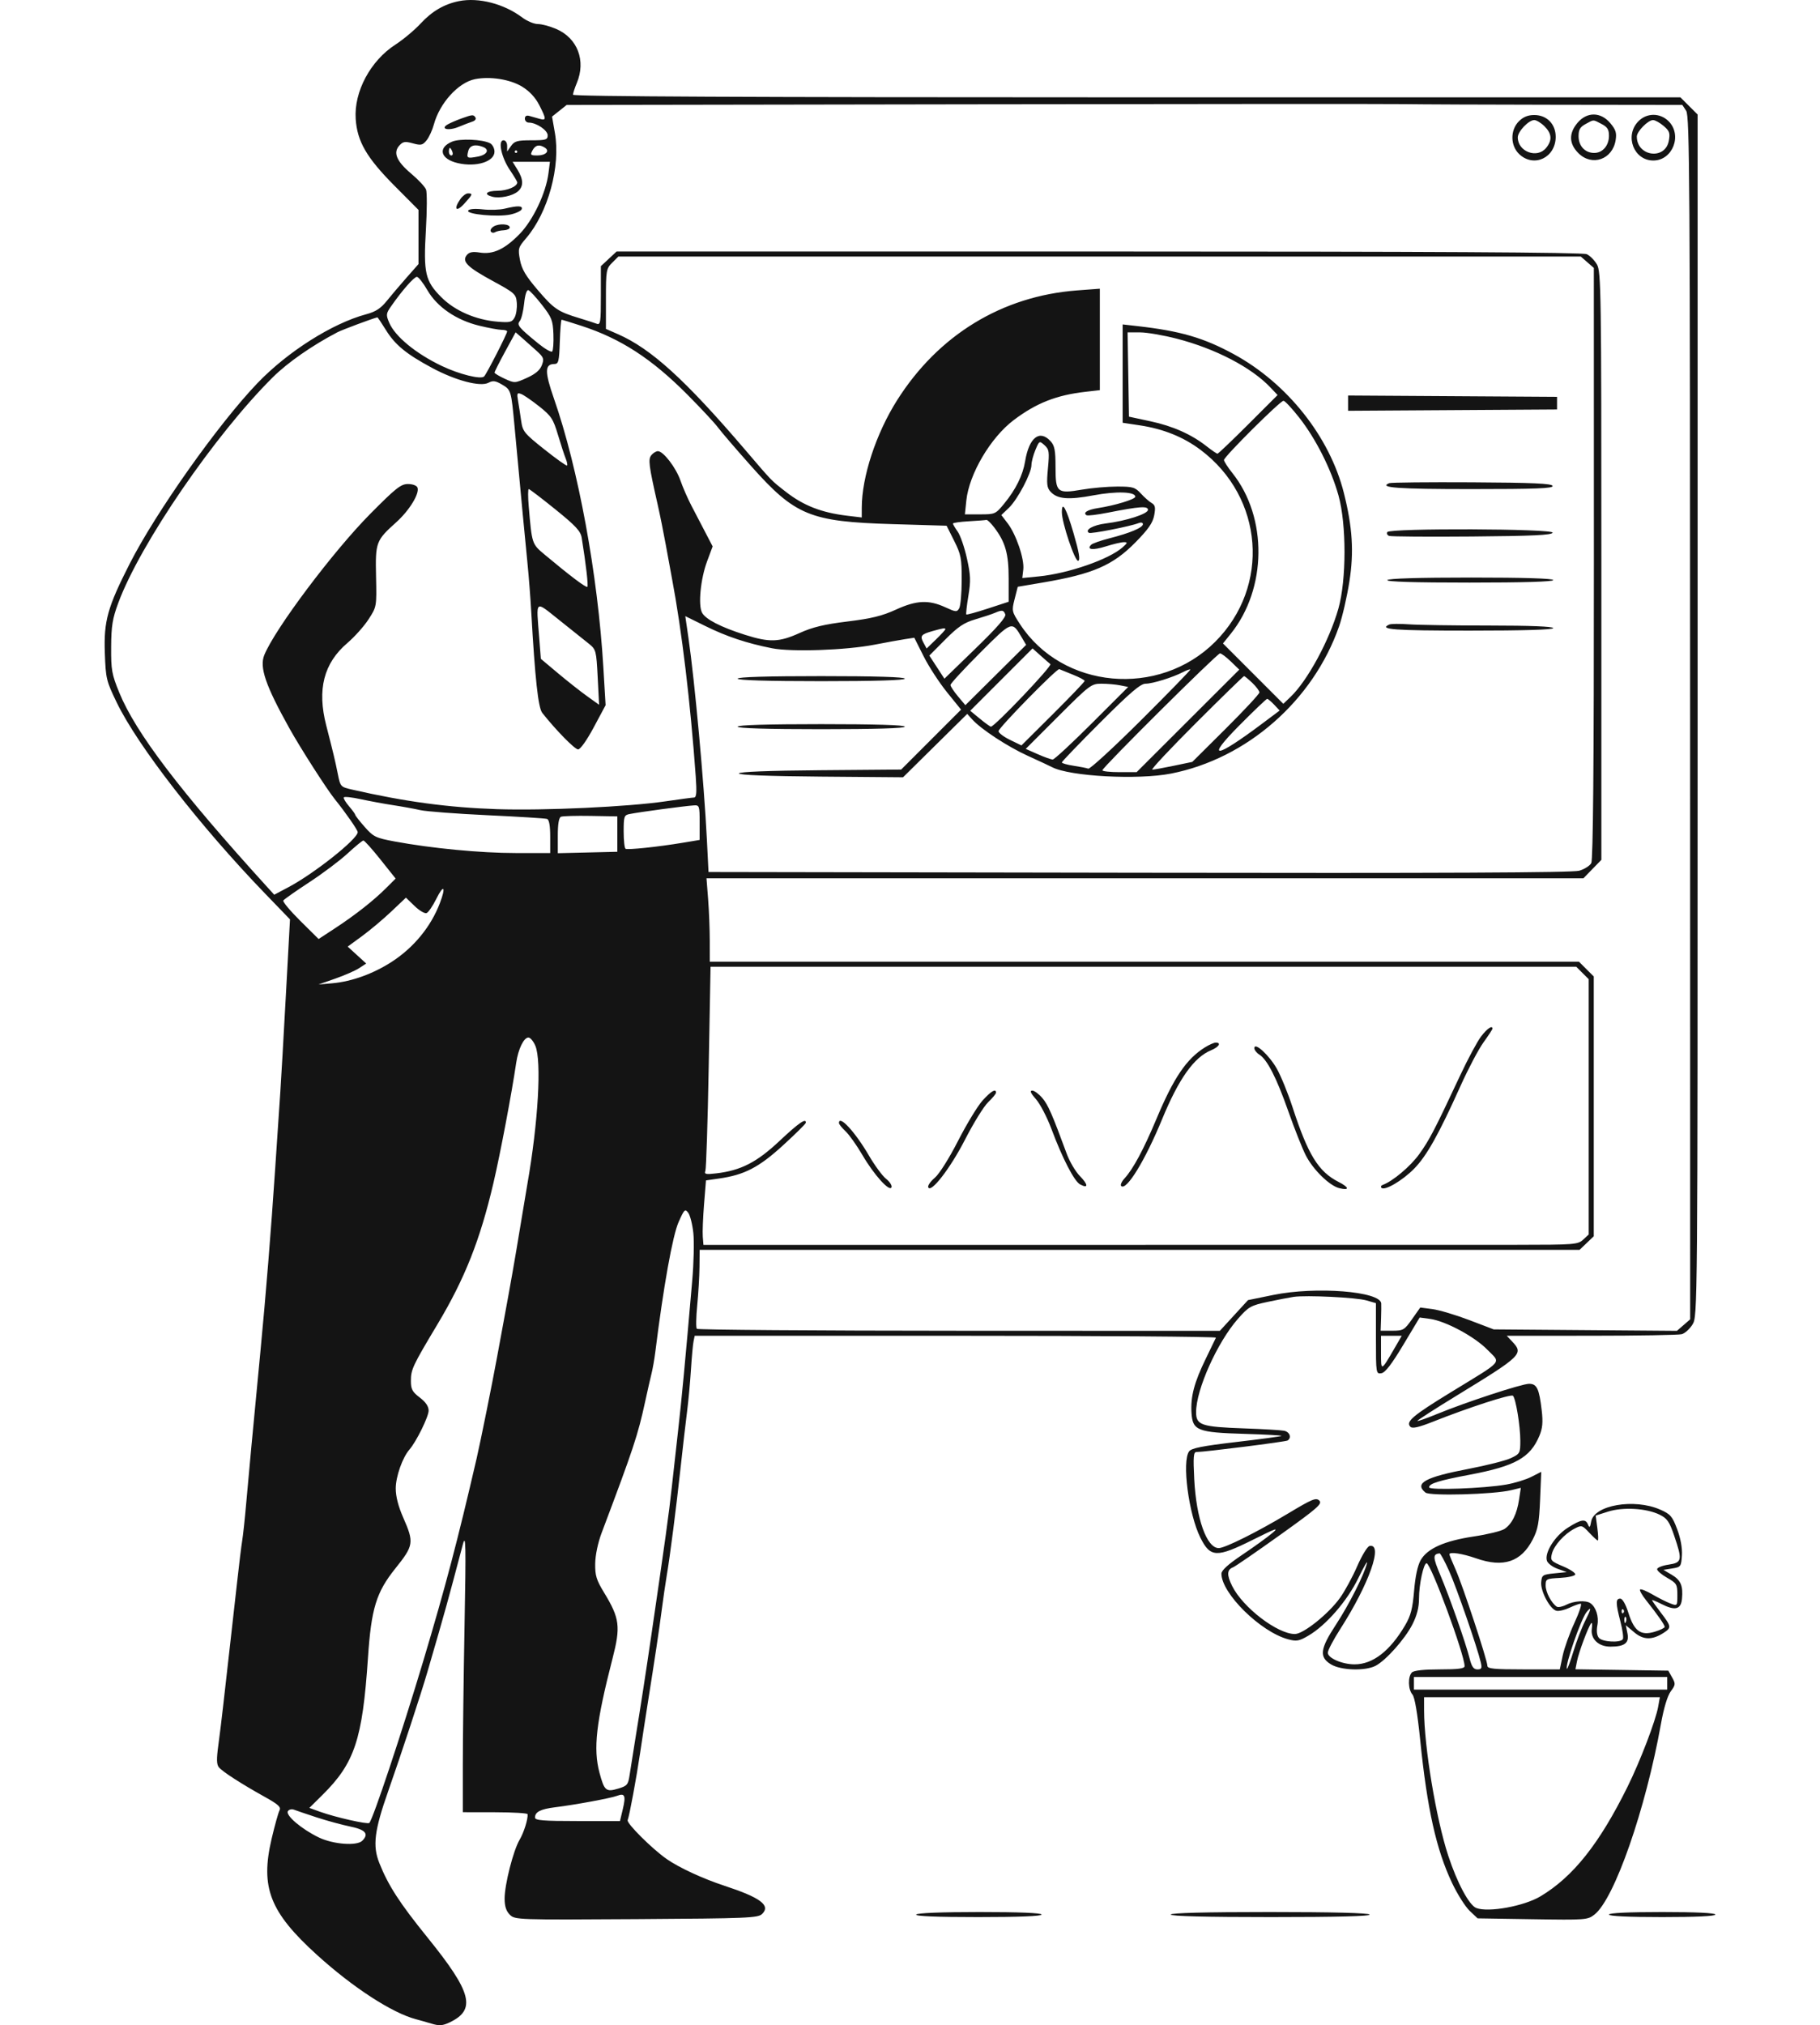 <svg width="400" height="445" viewBox="0 0 400 445" fill="none" xmlns="http://www.w3.org/2000/svg">
<rect width="400" height="445" fill="white"/>
<path fill-rule="evenodd" clip-rule="evenodd" d="M100.883 0.246C97.632 0.896 94.925 2.478 92.419 5.196C91.107 6.617 88.621 8.695 86.893 9.811C81.42 13.348 77.783 20.145 78.174 26.108C78.5 31.086 80.566 34.645 86.72 40.835L91.976 46.121V52.075V58.03L89.332 61.029C87.877 62.679 85.912 64.995 84.963 66.174C83.685 67.762 82.535 68.505 80.526 69.041C73.064 71.032 63.206 77.271 56.568 84.204C47.95 93.203 34.285 112.515 28.513 123.852C23.631 133.441 22.788 136.466 23.04 143.503C23.241 149.125 23.364 149.631 25.671 154.397C30.268 163.892 43.981 181.554 58.174 196.258L63.736 202.022L62.825 218.751C62.324 227.952 61.777 237.479 61.609 239.923C61.442 242.366 60.939 249.864 60.491 256.584C59.553 270.648 58.45 284.307 57.194 297.403C55.545 314.585 54.684 323.777 54.124 330.169C53.816 333.682 53.416 337.431 53.235 338.5C53.054 339.569 52.548 343.692 52.112 347.663C51.675 351.634 50.943 358.132 50.486 362.103C50.028 366.074 49.406 371.572 49.104 374.321C48.802 377.07 48.302 381.165 47.993 383.422C47.568 386.522 47.596 387.722 48.108 388.337C48.919 389.313 53.017 391.955 58.153 394.814C61.209 396.515 61.816 397.076 61.422 397.83C61.156 398.34 60.38 401.131 59.698 404.033C57.18 414.745 59.296 420.157 69.687 429.579C77.565 436.723 86.175 442.314 91.419 443.692C92.185 443.893 93.736 444.334 94.867 444.672C96.531 445.17 97.278 445.118 98.793 444.401C104.703 441.604 103.724 437.809 93.99 425.778C87.815 418.145 85.349 414.337 83.371 409.38C81.854 405.579 82.27 402.238 85.353 393.481C88.157 385.515 92.531 372.213 93.935 367.379C94.334 366.004 95.458 362.131 96.433 358.771C97.408 355.411 98.831 350.287 99.594 347.386C100.357 344.484 101.318 340.86 101.73 339.333C102.377 336.935 102.427 339.36 102.098 357.104C101.889 368.406 101.718 382.276 101.718 387.927V398.201L108.813 398.213C112.716 398.219 115.929 398.41 115.953 398.638C116.068 399.701 115.137 402.675 114.186 404.283C112.814 406.603 110.903 414.104 110.903 417.173C110.903 418.863 111.245 419.923 112.046 420.723C113.173 421.847 113.587 421.861 139.862 421.695C164.496 421.539 166.608 421.452 167.517 420.544C169.408 418.658 167.131 416.966 159.188 414.355C154.444 412.795 149.215 410.373 146.513 408.484C143.314 406.248 137.682 400.641 137.946 399.954C138.354 398.89 139.858 390.77 140.69 385.15C141.119 382.249 141.857 377.437 142.331 374.46C143.952 364.262 144.859 358.212 145.434 353.772C145.75 351.329 146.241 347.955 146.524 346.275C147.28 341.79 148.592 331.569 149.591 322.394C150.073 317.965 150.708 312.467 151.003 310.176C151.297 307.885 151.68 303.762 151.853 301.013C152.027 298.264 152.283 295.452 152.423 294.765L152.676 293.515H210.051C241.607 293.515 267.342 293.703 267.24 293.932C267.138 294.161 266.126 296.254 264.992 298.583C262.455 303.793 261.643 306.886 261.869 310.467C262.115 314.349 263.183 314.767 273.619 315.072C278.147 315.205 281.762 315.405 281.65 315.516C281.539 315.627 277.081 316.228 271.745 316.852C264.296 317.723 261.883 318.2 261.348 318.908C259.718 321.068 261.238 332.731 263.82 337.879C266.024 342.276 267.374 342.325 275.446 338.299C280.488 335.784 281.195 335.546 279.58 336.904C278.508 337.806 275.565 339.932 273.039 341.628C269.917 343.724 268.446 345.058 268.446 345.793C268.446 350.116 277.046 358.581 283.087 360.204C284.953 360.705 285.512 360.606 287.549 359.415C291.468 357.123 296.111 351.764 298.563 346.703C299.786 344.177 300.63 342.734 300.437 343.498C299.784 346.091 296.465 352.645 293.584 357.037C290.109 362.333 289.891 364.118 292.523 365.719C294.704 367.046 300.021 367.219 302.31 366.039C304.581 364.867 308.798 360.131 310.429 356.919C311.416 354.976 311.868 353.199 311.868 351.26C311.868 348.157 312.869 343.498 313.535 343.498C314.47 343.498 321.888 363.576 321.888 366.107C321.888 366.643 320.515 366.823 316.432 366.823C312.931 366.823 310.738 367.062 310.309 367.49C309.399 368.397 309.465 371.26 310.421 372.333C310.925 372.899 311.532 376.461 312.133 382.374C313.67 397.496 315.662 406.421 319.135 413.752C320.293 416.195 322.029 418.944 322.992 419.861L324.744 421.527L336.816 421.717C348.553 421.902 348.93 421.874 350.442 420.686C354.827 417.241 361.685 397.562 365.05 378.764C365.671 375.296 366.476 372.626 367.195 371.654C368.256 370.219 368.28 369.982 367.502 368.599L366.66 367.101L356.454 366.949L346.248 366.798L346.597 365.006C346.975 363.067 349.103 357.377 349.715 356.671C349.922 356.432 349.983 356.97 349.851 357.865C349.523 360.098 351.303 361.825 353.934 361.825C357.074 361.825 358.107 361.021 357.682 358.908L357.325 357.123L359.192 358.69C361.22 360.393 363.157 360.411 365.698 358.749C367.375 357.653 367.333 357.373 365.031 354.365C363.96 352.965 363.083 351.723 363.083 351.606C363.083 351.489 364.023 351.873 365.17 352.46C368.148 353.982 369.442 353.657 369.665 351.335C369.94 348.461 369.408 347.209 367.413 346.029L365.588 344.95L367.536 344.641C369.403 344.344 369.492 344.224 369.651 341.785C369.755 340.175 369.375 338.061 368.615 336.034C367.542 333.175 367.139 332.708 364.883 331.713C359.172 329.193 350.345 330.718 349.707 334.335C349.477 335.641 349.33 335.791 349.029 335.029C348.49 333.668 347.549 333.809 344.569 335.694C341.746 337.48 339.415 341.167 339.983 342.949C340.167 343.529 341.226 344.327 342.337 344.722L344.356 345.442L341.611 345.72C339.037 345.98 338.858 346.1 338.723 347.663C338.549 349.671 340.715 353.684 342.117 353.954C342.663 354.059 343.947 353.748 344.969 353.264C345.992 352.78 347.088 352.384 347.404 352.384C347.721 352.384 347.101 354.28 346.028 356.599C344.954 358.917 343.791 362.166 343.444 363.818L342.812 366.823H334.855C328.323 366.823 326.898 366.681 326.898 366.029C326.898 364.811 321.51 348.482 319.938 344.937C319.174 343.212 318.548 341.683 318.548 341.538C318.548 340.93 321.386 341.357 324.445 342.426C330.436 344.519 334.316 343.218 336.876 338.257C338 336.077 338.274 334.587 338.483 329.518L338.736 323.408L336.561 324.515C335.365 325.123 332.889 325.884 331.059 326.204C326.133 327.067 314.094 327.504 314.094 326.819C314.094 325.98 316.156 325.341 323.124 324.023C333.009 322.154 336.316 320.3 338.325 315.503C339.016 313.854 339.14 312.518 338.842 309.949C338.286 305.14 337.779 304.067 336.066 304.067C334.457 304.067 322.143 308.107 315.816 310.711C313.547 311.644 311.611 312.327 311.512 312.228C311.414 312.13 315.33 309.606 320.216 306.619C334.458 297.912 334.897 297.486 332.368 294.801L331.157 293.515L349.765 293.508C359.998 293.504 368.932 293.35 369.618 293.167C370.303 292.984 371.367 292.02 371.984 291.026C373.097 289.229 373.103 288.497 373.103 157.191V25.164L371.21 23.276L369.318 21.387H247.626C164.344 21.387 125.934 21.206 125.934 20.814C125.934 20.499 126.31 19.344 126.769 18.247C128.827 13.333 126.928 8.365 122.222 6.353C120.845 5.764 119.036 5.282 118.202 5.282C117.369 5.282 115.824 4.633 114.769 3.838C110.774 0.831 105.186 -0.614 100.883 0.246ZM114.757 19.041C116.363 20.028 117.666 21.424 118.499 23.053C120.104 26.189 120.112 26.547 118.558 26.101C117.869 25.904 116.867 25.62 116.331 25.471C115.702 25.296 115.357 25.509 115.357 26.071C115.357 26.549 115.745 26.941 116.22 26.941C117.874 26.941 120.367 28.619 120.367 29.732C120.367 30.71 119.98 30.828 116.78 30.828C113.705 30.828 113.07 31.005 112.327 32.063L111.46 33.297V32.063C111.46 31.36 111.116 30.828 110.66 30.828C109.383 30.828 110.2 34.623 112.07 37.37C112.959 38.678 113.687 39.899 113.687 40.086C113.687 40.974 111.502 41.903 109.373 41.918C106.872 41.937 106.188 42.703 108.203 43.229C109.843 43.657 112.65 43.069 113.826 42.051C115.091 40.957 115.06 39.431 113.728 37.281L112.655 35.549H116.76H120.864L120.546 38.048C119.986 42.431 117.156 48.394 114.194 51.428C110.934 54.767 108.367 55.962 105.451 55.496C103.906 55.249 103.142 55.39 102.622 56.015C101.439 57.437 102.656 58.672 108.218 61.697C113.17 64.39 113.416 64.613 113.58 66.533C113.674 67.64 113.463 69.085 113.109 69.743C112.538 70.807 112.115 70.911 109.319 70.681C104.561 70.288 99.966 68.288 97.004 65.32C93.449 61.758 93.047 60.013 93.603 50.544C93.854 46.268 93.871 42.269 93.639 41.658C93.409 41.047 91.939 39.472 90.374 38.157C87.152 35.449 86.349 33.54 87.772 31.971C88.565 31.097 89.02 31.023 90.736 31.497C92.526 31.99 92.879 31.912 93.754 30.834C94.299 30.162 95.018 28.602 95.351 27.365C96.618 22.673 100.703 18.154 104.354 17.404C107.666 16.725 112.129 17.428 114.757 19.041ZM342.055 23.017L369.737 23.053L370.589 24.35C371.347 25.505 371.442 40.125 371.452 157.776L371.464 289.906L370.01 291.168L368.557 292.431L348.423 292.273L328.29 292.114L322.911 290.064C319.953 288.936 316.321 287.853 314.839 287.659L312.146 287.304L310.348 289.854C308.657 292.254 308.399 292.405 305.992 292.405H303.435L303.526 289.767C303.575 288.316 303.594 286.804 303.567 286.406C303.385 283.748 289.208 282.632 279.858 284.54L274.291 285.676L271.193 289.054L268.095 292.432L210.815 292.412C179.31 292.402 153.361 292.208 153.15 291.983C152.94 291.757 152.977 289.447 153.233 286.851C153.489 284.255 153.714 280.443 153.733 278.382L153.768 274.633H250.462H347.157L348.718 273.141L350.279 271.648V243.108V214.568L348.652 212.945L347.025 211.322H251.51H155.995L155.992 206.74C155.99 204.22 155.828 200.096 155.631 197.576L155.274 192.995H251.636H347.999L349.974 190.966L351.949 188.937V124.367C351.949 64.05 351.886 59.687 350.981 58.115C350.449 57.19 349.435 56.17 348.728 55.849C347.844 55.447 314.418 55.264 241.479 55.264H135.516L133.787 56.876L132.058 58.487V64.988C132.058 70.871 131.968 71.454 131.114 71.127C130.595 70.929 128.904 70.384 127.356 69.917C122.629 68.489 121.76 67.903 118.204 63.748C115.538 60.631 114.662 59.149 114.28 57.112C113.816 54.627 113.887 54.375 115.623 52.352C120.467 46.706 123.24 36.564 121.954 29.198L121.33 25.623L122.936 24.342L124.542 23.061L213.612 22.919C262.601 22.84 305.313 22.822 308.527 22.878C311.742 22.934 326.83 22.996 342.055 23.017ZM101.44 26.023C100.368 26.407 99.021 26.986 98.446 27.31C96.618 28.338 98.56 28.812 100.792 27.883C101.914 27.417 103.286 26.891 103.841 26.714C104.396 26.538 104.695 26.142 104.504 25.834C104.075 25.141 103.86 25.154 101.44 26.023ZM333.832 26.638C331.874 28.59 331.925 32.049 333.938 33.91C337.16 36.889 341.873 34.642 341.911 30.109C341.935 27.284 339.975 25.275 337.197 25.275C335.817 25.275 334.775 25.697 333.832 26.638ZM346.71 26.984C344.758 29.298 344.822 31.578 346.896 33.648C349.885 36.629 354.406 35.056 355.085 30.798C355.341 29.193 355.119 28.491 353.903 27.049C351.807 24.563 348.775 24.536 346.71 26.984ZM359.994 26.744C357.018 29.949 359.119 35.271 363.361 35.271C367.613 35.271 369.788 29.692 366.726 26.638C364.812 24.728 361.824 24.775 359.994 26.744ZM339.449 27.749C341.073 29.369 341.182 30.81 339.808 32.502C337.844 34.921 333.578 33.335 333.578 30.186C333.578 28.89 335.963 26.386 337.197 26.386C337.684 26.386 338.697 26.999 339.449 27.749ZM351.977 27.233C353.267 27.899 353.619 28.454 353.619 29.827C353.619 31.987 352.23 33.605 350.376 33.605C348.36 33.605 346.939 32.085 346.939 29.927C346.939 28.491 347.275 27.905 348.47 27.259C350.37 26.23 350.038 26.233 351.977 27.233ZM365.637 27.676C366.935 28.789 367.089 29.238 366.766 30.959C365.963 35.228 359.743 34.385 359.743 30.007C359.743 28.882 362.198 26.386 363.305 26.386C363.761 26.386 364.811 26.966 365.637 27.676ZM99.343 31.131C96.129 32.479 96.801 34.962 100.62 35.843C104.662 36.777 108.677 35.524 108.677 33.328C108.677 32.586 108.239 31.752 107.703 31.474C106.03 30.61 101.072 30.405 99.343 31.131ZM106.126 32.276C107.677 32.871 107.07 34.025 105.001 34.412C102.636 34.855 102.497 34.772 102.918 33.164C103.238 31.946 104.413 31.62 106.126 32.276ZM119.743 32.441C120.904 33.175 119.956 34.161 118.088 34.161C116.604 34.161 116.493 34.045 117.027 33.05C117.667 31.857 118.517 31.667 119.743 32.441ZM99.415 33.328C99.591 33.786 99.492 34.161 99.196 34.161C98.899 34.161 98.656 33.786 98.656 33.328C98.656 32.87 98.755 32.495 98.875 32.495C98.995 32.495 99.238 32.87 99.415 33.328ZM113.687 33.328C113.687 33.48 113.562 33.605 113.409 33.605C113.256 33.605 113.13 33.48 113.13 33.328C113.13 33.175 113.256 33.05 113.409 33.05C113.562 33.05 113.687 33.175 113.687 33.328ZM101.193 43.726C99.632 45.949 100.222 46.74 101.996 44.802C103.894 42.729 103.983 42.491 102.863 42.491C102.421 42.491 101.67 43.047 101.193 43.726ZM110.903 45.854C109.832 46.113 107.674 46.182 106.107 46.007C104.385 45.814 103.118 45.917 102.901 46.267C102.393 47.087 109.336 47.744 112.156 47.142C113.408 46.875 114.536 46.344 114.663 45.962C114.922 45.181 113.812 45.149 110.903 45.854ZM108.526 49.749C107.984 50.071 107.688 50.573 107.868 50.865C108.049 51.157 108.467 51.228 108.798 51.024C109.129 50.821 109.989 50.629 110.71 50.599C111.432 50.568 112.029 50.294 112.036 49.989C112.058 49.207 109.707 49.047 108.526 49.749ZM348.864 57.625L350.294 58.874L350.304 123.717C350.311 167.87 350.128 188.907 349.731 189.647C349.41 190.245 348.212 191.003 347.069 191.332C345.611 191.751 316.735 191.882 250.354 191.768L155.717 191.606L155.355 184.386C154.739 172.095 152.686 149.665 151.308 140.172L150.614 135.388L155.057 137.578C159.734 139.882 164.087 141.334 169.636 142.439C173.928 143.295 185.882 142.883 192.18 141.662C194.782 141.158 197.82 140.607 198.929 140.438L200.947 140.132L202.994 144.21C204.12 146.453 206.433 150.007 208.132 152.109L211.224 155.93L204.64 162.515L198.057 169.099L180.227 169.245C168.81 169.339 162.397 169.592 162.397 169.947C162.397 170.303 168.879 170.555 180.434 170.649L198.47 170.796L205.525 163.832L212.58 156.868L213.652 158.059C215.617 160.238 221.451 164.061 225.909 166.09C228.331 167.193 230.724 168.309 231.227 168.572C235.128 170.607 250.122 171.41 257.402 169.975C274.074 166.688 288.618 153.938 294.306 137.622C295.03 135.547 296.049 131.113 296.572 127.77C297.592 121.245 297.254 115.854 295.351 108.302C292.248 95.985 282.932 84.24 271.19 77.838C264.54 74.212 259.419 72.721 249.936 71.651L246.735 71.29V82.092V92.895L250.493 93.462C255.693 94.246 260.075 96.011 263.849 98.842C277.762 109.275 279.251 128.876 267.056 141.043C254.691 153.378 233.479 151.441 224.158 137.125C222.362 134.367 222.332 134.222 222.999 131.614L223.684 128.935L229.225 127.996C240.179 126.139 244.567 124.237 249.533 119.194C252.364 116.318 253.358 114.889 253.667 113.248C253.995 111.503 253.887 110.98 253.107 110.528C252.575 110.22 251.509 109.28 250.738 108.441C249.47 107.06 248.968 106.913 245.54 106.913C243.453 106.913 239.975 107.217 237.81 107.586C232.315 108.527 231.983 108.242 231.983 102.604C231.983 99 231.78 97.922 230.922 96.976C228.494 94.297 226.164 96.114 225.302 101.36C224.797 104.428 223.253 107.551 220.702 110.662C218.815 112.963 218.683 113.022 215.416 113.022H212.065L212.378 109.994C212.982 104.161 217.701 96.15 222.801 92.302C227.743 88.572 232.168 86.826 238.524 86.097L241.725 85.73V74.583V63.436L236.73 63.812C220.229 65.055 206.218 73.609 197.14 87.984C192.523 95.296 189.41 104.778 189.4 111.559L189.396 113.705L186.195 113.322C180.552 112.646 176.594 111.102 172.696 108.059C169.419 105.5 169.799 105.893 163.788 98.861C150.636 83.472 143.102 76.623 135.815 73.431L133.171 72.272V65.687C133.171 59.435 133.24 59.033 134.538 57.739L135.904 56.375H241.669H347.433L348.864 57.625ZM93.924 63.752C96.064 67.465 100.297 70.358 105.379 71.581C107.433 72.076 109.642 72.481 110.287 72.481C110.932 72.481 111.46 72.639 111.46 72.833C111.46 73.348 106.979 82.109 106.406 82.714C105.724 83.435 100.958 82.257 97.097 80.414C91.392 77.691 86.814 73.921 85.535 70.895C84.808 69.177 84.842 68.895 85.965 67.285C88.401 63.792 91.011 60.819 91.625 60.837C91.972 60.847 93.006 62.159 93.924 63.752ZM119.125 67.009C121.264 69.752 121.514 70.395 121.63 73.442C121.701 75.304 121.577 77.009 121.355 77.231C121.134 77.454 119.759 76.663 118.3 75.475C113.985 71.958 113.526 71.4 114.243 70.538C114.589 70.122 115.018 68.38 115.195 66.668C115.393 64.759 115.755 63.634 116.133 63.758C116.471 63.87 117.818 65.333 119.125 67.009ZM84.781 72.463C86.821 75.77 89.243 77.764 94.947 80.834C100.128 83.621 105.575 85.056 107.36 84.103C108.337 83.581 108.897 83.655 110.314 84.49C112.329 85.677 112.347 85.74 113.101 93.862C114.573 109.727 115.425 118.734 115.911 123.574C116.203 126.476 116.583 131.349 116.755 134.404C117.59 149.153 118.284 155.515 119.182 156.651C122.183 160.448 126.327 164.671 127.051 164.671C127.546 164.671 128.979 162.65 130.499 159.812L133.1 154.952L132.604 146.622C131.391 126.283 127.096 102.922 121.754 87.606C119.68 81.662 119.703 79.992 121.856 79.983C122.75 79.979 122.892 79.392 123.033 75.119C123.122 72.446 123.301 70.259 123.433 70.259C123.565 70.259 125.525 70.862 127.788 71.599C136.463 74.424 143.248 78.834 151.132 86.771C154.096 89.755 157.092 92.972 157.789 93.919C158.486 94.868 161.759 98.679 165.062 102.39C174.764 113.289 178.013 114.627 196.077 115.165L208.045 115.521L209.709 118.845C211.211 121.845 211.372 122.686 211.362 127.453C211.355 130.36 211.107 133.155 210.811 133.666C210.314 134.523 210.078 134.505 207.767 133.442C204.107 131.759 201.422 131.887 196.896 133.959C193.884 135.338 191.502 135.921 186.262 136.562C181.148 137.187 178.596 137.8 175.747 139.089C171.229 141.133 169.137 141.201 163.727 139.486C158.417 137.803 155.077 136.083 154.298 134.631C153.405 132.967 153.97 127.196 155.403 123.347L156.625 120.065L155.008 116.96C154.119 115.253 152.739 112.606 151.941 111.079C151.143 109.551 150.07 107.088 149.556 105.605C148.57 102.761 145.791 99.138 144.594 99.138C144.203 99.138 143.562 99.526 143.167 100.001C142.411 100.91 142.574 102.183 144.588 111.079C145.072 113.217 145.852 117.09 146.321 119.687C146.79 122.283 147.41 125.657 147.699 127.184C149.843 138.513 151.748 154.404 152.91 170.641C153.161 174.147 153.071 175.227 152.529 175.243C152.139 175.254 149.315 175.631 146.253 176.08C138.004 177.291 119.686 178.141 109.233 177.798C98.573 177.448 89.013 176.159 77.411 173.507C74.846 172.921 74.807 172.878 74.24 170.042C73.662 167.155 73.275 165.537 71.696 159.395C69.666 151.498 71.147 145.728 76.342 141.295C77.92 139.949 80.016 137.602 81.001 136.081C82.79 133.317 82.791 133.31 82.648 126.688C82.484 119.132 82.618 118.775 87.094 114.751C89.968 112.168 92.253 108.434 91.754 107.137C91.583 106.692 90.687 106.358 89.662 106.358C88.111 106.358 86.996 107.239 81.403 112.883C73.235 121.127 60.455 138.141 58.093 143.917C56.99 146.613 58.336 150.561 63.558 159.951C65.991 164.323 71.779 173.366 73.577 175.601C76.022 178.64 78.616 182.376 78.616 182.857C78.616 184.354 69.073 191.936 63.411 194.937L60.271 196.602L58.727 194.905C39.635 173.915 29.817 161.013 26.209 152.175C24.566 148.151 24.398 147.21 24.428 142.179C24.456 137.535 24.714 135.943 26.004 132.46C30.802 119.506 47.276 95.469 59.995 82.864C63.244 79.644 68.661 75.876 74.162 73.008C75.207 72.464 81.882 69.974 82.935 69.737C83.015 69.718 83.845 70.946 84.781 72.463ZM117.936 77.097C119.503 78.521 119.62 78.839 119.086 80.249C118.677 81.33 117.662 82.191 115.811 83.025C113.17 84.216 113.096 84.219 110.917 83.217C109.701 82.657 108.699 82.054 108.691 81.876C108.683 81.698 109.722 79.633 111 77.287L113.323 73.023L114.757 74.269C115.546 74.953 116.976 76.226 117.936 77.097ZM258.662 74.428C267.182 76.636 275.029 80.726 279.21 85.136L280.788 86.802L274.339 93.248C270.791 96.793 267.75 99.694 267.578 99.694C267.407 99.694 266.343 98.967 265.212 98.08C261.844 95.434 257.785 93.627 252.814 92.561L248.127 91.556L247.974 82.296L247.822 73.036H250.557C252.062 73.036 255.71 73.663 258.662 74.428ZM118.513 89.303C121.152 91.396 121.583 92.048 122.622 95.528C123.261 97.666 124.027 100.011 124.323 100.737C124.62 101.464 124.757 102.164 124.628 102.292C124.499 102.421 122.257 100.827 119.644 98.749C115.213 95.226 114.87 94.805 114.541 92.474C114.347 91.099 114.039 89.122 113.858 88.08C113.568 86.41 113.65 86.232 114.547 86.575C115.107 86.79 116.892 88.017 118.513 89.303ZM296.28 88.586V90.265L319.244 90.12L342.207 89.975V88.586V87.198L319.244 87.053L296.28 86.908V88.586ZM285.557 91.781C289.198 96.424 292.549 103.069 294.17 108.857C295.949 115.212 295.937 127.451 294.146 133.755C292.169 140.714 287.364 149.574 283.634 153.137L282.046 154.653L275.415 148.02L268.783 141.387L270.486 139.273C278.462 129.371 278.629 113.703 270.862 103.957C269.846 102.681 269.01 101.387 269.005 101.082C268.995 100.365 281.35 88.07 282.085 88.067C282.391 88.065 283.954 89.737 285.557 91.781ZM230.315 102.921C229.994 106.327 230.086 107.16 230.876 108.031C232.368 109.676 234.79 109.884 240.336 108.842C245.357 107.9 249.519 108.036 249.519 109.144C249.519 109.708 245.047 111.07 241.31 111.644C239.003 112 237.927 112.674 238.804 113.215C239.045 113.363 241.115 113.116 243.406 112.664C250.466 111.273 252.302 111.142 252.302 112.028C252.302 112.922 247.484 114.472 242.987 115.026C240.27 115.36 238.316 116.461 239.332 117.084C239.777 117.357 248.376 115.672 250.214 114.951C250.782 114.729 251.189 114.823 251.189 115.177C251.189 115.937 248.386 117.121 243.841 118.283C241.917 118.775 240.107 119.412 239.819 119.7C238.721 120.795 240.181 120.961 243.033 120.064C244.664 119.551 246.453 119.131 247.009 119.131C247.881 119.131 247.837 119.291 246.681 120.304C243.683 122.932 234.764 126.018 228.331 126.653L224.679 127.013L224.899 125.135C225.167 122.842 223.336 117.441 221.457 114.984L220.073 113.174L221.73 111.59C223.647 109.758 226.694 103.977 226.694 102.172C226.694 101.494 227.085 100.009 227.561 98.871C228.414 96.834 228.445 96.817 229.562 97.826C230.584 98.748 230.659 99.256 230.315 102.921ZM305.323 106.167C302.889 107.16 307.163 107.469 323.359 107.469C337.596 107.469 341.415 107.32 341.233 106.774C341.055 106.241 336.937 106.057 323.512 105.981C313.893 105.927 305.708 106.011 305.323 106.167ZM122.047 111.92C126.535 115.545 127.611 116.704 127.847 118.168C128.782 123.962 129.329 128.703 129.089 128.942C128.824 129.206 125.301 126.549 119.705 121.868C116.891 119.512 116.912 119.577 116.201 111.217C116.026 109.155 116.03 107.469 116.21 107.469C116.391 107.469 119.017 109.472 122.047 111.92ZM233.375 112.552C233.375 114.867 236.279 123.493 236.97 123.229C237.451 123.044 237.167 121.361 235.946 117.165C234.342 111.651 233.375 109.916 233.375 112.552ZM218.54 115.938C220.975 119.157 221.684 121.683 221.684 127.134V132.225L217.123 133.716C214.615 134.537 212.478 135.123 212.374 135.02C212.27 134.916 212.476 133.078 212.83 130.935C213.378 127.621 213.33 126.385 212.504 122.668C211.97 120.265 211.061 117.635 210.485 116.824C209.909 116.013 209.437 115.213 209.437 115.045C209.437 114.878 211.003 114.653 212.916 114.544C214.83 114.436 216.571 114.299 216.785 114.24C216.999 114.181 217.789 114.946 218.54 115.938ZM304.907 116.914C304.716 117.221 304.891 117.6 305.296 117.755C305.701 117.91 313.901 117.971 323.517 117.89C336.904 117.777 341.056 117.58 341.233 117.049C341.531 116.157 305.458 116.023 304.907 116.914ZM304.909 127.462C304.682 127.828 310.841 128.017 322.968 128.017C334.867 128.017 341.372 127.821 341.372 127.462C341.372 127.103 334.981 126.906 323.313 126.906C311.873 126.906 305.127 127.11 304.909 127.462ZM129.467 141.482C130.989 142.72 131.064 143.01 131.361 148.818L131.671 154.865L129.021 152.967C127.563 151.922 124.683 149.651 122.62 147.919L118.869 144.769L118.508 140.142C117.839 131.56 117.436 131.901 123.011 136.326C125.691 138.453 128.596 140.773 129.467 141.482ZM220.937 134.986C221.165 135.579 219.145 137.902 214.414 142.489L207.562 149.132L205.906 146.592L204.25 144.053L207.748 140.532C210.567 137.694 211.853 136.832 214.377 136.085C216.1 135.576 218.01 134.944 218.622 134.68C220.24 133.984 220.568 134.028 220.937 134.986ZM224.578 140.096L225.524 141.698L218.846 148.325L212.169 154.952L210.54 153.008C209.644 151.939 208.904 150.819 208.895 150.518C208.887 150.217 211.813 147.038 215.396 143.453C222.492 136.356 222.392 136.393 224.578 140.096ZM305.327 137.236C302.942 138.316 306.301 138.569 323.001 138.569C334.877 138.569 341.372 138.372 341.372 138.014C341.372 137.658 336.313 137.457 327.316 137.454C319.584 137.452 311.631 137.331 309.641 137.186C307.651 137.04 305.71 137.062 305.327 137.236ZM207.767 138.265C207.767 138.402 206.842 139.412 205.711 140.508L203.654 142.5L202.966 141.229C202.148 139.72 202.409 139.388 204.984 138.662C207.338 138 207.767 137.938 207.767 138.265ZM230.851 145.933C231.32 146.307 218.609 159.673 217.784 159.673C217.619 159.673 216.528 158.886 215.36 157.926L213.235 156.178L220.084 149.328L226.934 142.478L228.624 143.99C229.553 144.822 230.555 145.696 230.851 145.933ZM270.52 145.354L272.368 147.142L261.088 158.405L249.807 169.669H246.044C243.975 169.669 242.282 169.484 242.282 169.257C242.282 168.641 267.516 143.567 268.136 143.567C268.431 143.567 269.503 144.371 270.52 145.354ZM235.743 148.225C237.196 148.8 238.385 149.429 238.385 149.621C238.385 149.813 235.26 153.081 231.44 156.883L224.494 163.795L221.976 162.574C220.591 161.903 219.458 161.041 219.458 160.66C219.458 159.923 232.326 146.797 232.814 147.036C232.972 147.114 234.29 147.649 235.743 148.225ZM250.812 158.221C244.776 164.231 239.542 169.036 239.182 168.899C238.822 168.761 237.368 168.475 235.951 168.263C234.534 168.05 233.375 167.721 233.375 167.53C233.375 167.34 237.192 163.369 241.857 158.708C248.424 152.147 250.665 150.232 251.779 150.232C253.313 150.232 257.734 148.858 260.039 147.664C260.808 147.267 261.516 147.02 261.612 147.117C261.709 147.213 256.849 152.21 250.812 158.221ZM162.119 149.121C162.119 149.48 168.614 149.676 180.489 149.676C192.365 149.676 198.86 149.48 198.86 149.121C198.86 148.762 192.365 148.566 180.489 148.566C168.614 148.566 162.119 148.762 162.119 149.121ZM275.235 150.058C276.094 150.879 276.796 151.819 276.796 152.148C276.796 152.477 273.477 156.046 269.42 160.08L262.044 167.415L257.972 168.264C255.732 168.731 253.605 169.114 253.246 169.114C252.886 169.114 257.221 164.491 262.879 158.84C268.537 153.189 273.281 148.566 273.42 148.566C273.56 148.566 274.376 149.237 275.235 150.058ZM246.161 150.589L247.953 150.946L239.975 158.92C235.588 163.305 231.713 166.893 231.365 166.893C231.017 166.893 229.541 166.367 228.084 165.723L225.435 164.554L232.598 157.393C239.473 150.519 239.853 150.232 242.065 150.232C243.332 150.232 245.175 150.393 246.161 150.589ZM280.036 154.846L281.243 156.128L277.489 158.942C267.041 166.773 264.863 166.988 272.333 159.451C275.542 156.213 278.317 153.564 278.499 153.564C278.68 153.564 279.372 154.141 280.036 154.846ZM162.119 159.673C162.119 160.032 168.614 160.228 180.489 160.228C192.365 160.228 198.86 160.032 198.86 159.673C198.86 159.314 192.365 159.117 180.489 159.117C168.614 159.117 162.119 159.314 162.119 159.673ZM86.409 176.924C88.399 177.227 91.093 177.718 92.395 178.014C93.697 178.31 100.336 178.812 107.148 179.131C113.959 179.449 119.846 179.816 120.228 179.947C120.689 180.106 120.924 181.409 120.924 183.814V187.441H113.332C105.647 187.441 94.823 186.405 86.688 184.891C82.587 184.128 82.07 183.877 80.171 181.725C79.035 180.44 78.096 179.239 78.083 179.058C78.07 178.877 77.447 178.018 76.699 177.149C75.951 176.28 75.44 175.407 75.563 175.208C75.686 175.009 77.363 175.19 79.289 175.61C81.215 176.029 84.419 176.621 86.409 176.924ZM153.768 180.726V184.563L150.011 185.188C144.603 186.086 137.972 186.783 137.485 186.505C137.255 186.372 137.068 184.66 137.068 182.698C137.068 179.445 137.177 179.109 138.32 178.88C140.523 178.435 150.383 177.11 152.516 176.971C153.702 176.894 153.768 177.093 153.768 180.726ZM135.676 183.276V187.163L129.135 187.32L122.594 187.476V183.617C122.594 181.055 122.828 179.661 123.29 179.469C123.673 179.31 126.616 179.227 129.831 179.284L135.676 179.388V183.276ZM83.612 188.858L86.953 193.051L84.872 195.129C82.111 197.887 78.108 201.036 73.659 203.952L70.024 206.333L65.997 202.344C63.782 200.149 62.103 198.139 62.265 197.877C62.427 197.616 64.982 195.818 67.943 193.882C70.904 191.947 74.705 189.092 76.389 187.539C78.073 185.985 79.635 184.703 79.862 184.689C80.088 184.675 81.775 186.551 83.612 188.858ZM96.675 198.45C94.714 203.599 90.965 208.18 86.145 211.312C82.093 213.946 77.317 215.679 73.077 216.054L69.987 216.328L73.696 215.031C75.736 214.318 78.099 213.281 78.946 212.727L80.486 211.72L78.453 209.861L76.419 208.002L79.605 205.666C81.357 204.382 84.237 201.961 86.004 200.287L89.218 197.244L91.117 199.08C92.162 200.09 93.346 200.79 93.749 200.634C94.152 200.479 95.108 199.086 95.873 197.541C97.536 194.181 98.069 194.786 96.675 198.45ZM347.799 213.796L349.166 215.159V243.208V271.258L347.947 272.39C346.792 273.464 346.038 273.523 333.334 273.531C325.967 273.536 282.739 273.541 237.271 273.543L154.603 273.548L154.457 271.73C154.377 270.73 154.502 267.541 154.735 264.643L155.16 259.374L158.029 258.963C163.616 258.163 166.775 256.527 172.068 251.692C174.807 249.19 177.071 246.955 177.099 246.726C177.239 245.565 175.562 246.719 171.331 250.695C166.329 255.396 162.839 257.187 157.439 257.825C155.106 258.1 154.744 258.019 155.027 257.286C155.21 256.811 155.54 246.524 155.761 234.428L156.164 212.432H251.298H346.433L347.799 213.796ZM325.516 227.741C324.684 228.829 322.634 232.641 320.962 236.21C315.267 248.361 314.168 250.474 311.918 253.607C309.99 256.29 306.081 259.579 303.884 260.366C303.529 260.493 303.407 260.777 303.611 260.998C304.289 261.728 308.209 259.438 310.802 256.798C313.557 253.992 316.188 249.298 320.998 238.608C322.682 234.864 324.949 230.566 326.036 229.057C327.122 227.548 328.012 226.189 328.012 226.038C328.012 225.207 326.845 226.003 325.516 227.741ZM117.656 229.787C119.066 233.124 118.292 246.574 115.905 260.194C115.61 261.874 114.879 266.247 114.281 269.912C113.194 276.567 112.227 282.077 110.671 290.461C110.218 292.905 109.574 296.403 109.238 298.236C108.191 303.965 105.608 316.773 104.757 320.451C100.579 338.518 97.899 348.69 93.053 364.88C88.3 380.758 81.971 399.76 81.169 400.559C80.806 400.922 73.681 399.311 70.38 398.12L67.99 397.258L70.879 394.398C77.944 387.401 79.664 382.223 80.867 364.324C81.6 353.421 82.687 349.878 86.916 344.609C90.922 339.617 91.028 338.937 88.636 333.502C87.523 330.971 86.97 328.811 86.978 327.022C86.99 324.432 88.462 320.27 89.987 318.517C91.505 316.771 94.203 311.294 94.203 309.957C94.203 309.021 93.567 308.083 92.254 307.084C90.61 305.833 90.306 305.261 90.306 303.419C90.306 300.922 90.679 300.128 96.133 291.016C102.164 280.94 105.517 272.478 108.454 259.916C109.957 253.493 112.449 240.333 113.45 233.536C113.897 230.503 115.118 227.982 116.139 227.982C116.553 227.982 117.235 228.794 117.656 229.787ZM264.828 230.138C260.767 232.668 257.962 236.8 254.179 245.826C251.359 252.555 249.02 256.915 247.143 258.942C246.508 259.628 246.181 260.377 246.416 260.608C247.553 261.721 251.669 255.006 255.398 245.951C259.063 237.054 262.411 232.333 266.154 230.786C267.895 230.067 268.495 229.092 267.193 229.095C266.811 229.097 265.746 229.566 264.828 230.138ZM275.683 230.31C275.683 230.716 276.169 231.35 276.763 231.721C278.502 232.804 280.555 236.814 283.146 244.188C284.478 247.977 286.205 252.332 286.984 253.865C288.577 257.001 292.186 260.539 294.344 261.079C296.649 261.656 296.569 260.918 294.194 259.71C289.753 257.45 287.486 253.767 284.062 243.255C283.067 240.201 281.511 236.396 280.606 234.801C278.925 231.842 275.683 228.884 275.683 230.31ZM215.951 241.816C214.87 243.01 212.446 246.999 210.565 250.68C208.609 254.507 206.423 257.979 205.461 258.786C204.536 259.563 203.878 260.494 203.999 260.856C204.5 262.358 208.85 256.749 212.086 250.426C213.948 246.787 216.243 243.076 217.186 242.179C218.129 241.282 218.901 240.345 218.901 240.097C218.901 239.119 217.828 239.744 215.951 241.816ZM227.691 241.541C228.609 242.584 230.137 245.521 231.086 248.067C233.496 254.531 236.101 259.569 237.389 260.256C239.218 261.233 239.199 260.321 237.352 258.436C236.39 257.455 235.09 255.262 234.464 253.564C231.206 244.725 230.357 242.786 229.091 241.283C228.331 240.383 227.33 239.645 226.866 239.645C226.274 239.645 226.52 240.21 227.691 241.541ZM184.386 246.768C184.386 247.02 185.036 247.832 185.83 248.573C186.624 249.313 188.296 251.669 189.546 253.807C192.099 258.177 195.558 261.998 195.94 260.87C196.073 260.478 195.532 259.649 194.739 259.026C193.946 258.404 192.25 256.1 190.971 253.907C187.953 248.73 184.386 244.863 184.386 246.768ZM152.384 270.938C152.584 272.818 152.477 277.479 152.146 281.297C150.547 299.728 149.845 307.186 149.035 314.342C148.552 318.618 147.917 324.308 147.625 326.986C147.01 332.64 146.229 338.276 143.148 359.326C141.893 367.895 140.893 374.369 139.588 382.374C139.115 385.275 138.571 388.712 138.379 390.01C138.06 392.169 137.844 392.426 135.861 393.019C133.193 393.817 132.813 393.495 131.758 389.537C130.346 384.246 131.001 378.502 134.622 364.429C136.43 357.406 136.198 355.59 132.776 349.97C131.069 347.169 130.773 346.2 130.814 343.557C130.842 341.714 131.417 338.97 132.224 336.834C139.23 318.263 140.198 315.343 141.798 307.955C142.294 305.664 142.919 302.915 143.186 301.846C143.454 300.777 143.828 298.652 144.018 297.125C145.808 282.743 147.824 271.496 149.145 268.524C150.393 265.716 150.564 265.552 151.262 266.495C151.68 267.059 152.185 269.058 152.384 270.938ZM300.316 285.743L302.404 286.348V294.136C302.404 301.77 302.427 301.92 303.591 301.746C304.431 301.62 305.839 299.8 308.398 295.535L312.018 289.502L314.257 289.801C317.692 290.261 324.091 293.694 326.898 296.584C329.88 299.652 330.728 298.664 318.871 305.924C310.42 311.098 308.879 312.415 309.987 313.521C310.415 313.948 311.824 313.628 314.916 312.403C322.847 309.26 332.1 306.258 332.518 306.693C333.15 307.348 334.135 313.364 334.135 316.562C334.135 319.302 334.056 319.45 332.073 320.393C330.939 320.932 326.761 321.995 322.788 322.754C313.203 324.586 310.793 325.906 313.279 327.964C314.244 328.763 328.245 328.378 332.104 327.446L334.248 326.929L333.859 329.513C333.381 332.694 332.281 334.899 330.633 335.976C329.944 336.426 326.919 337.163 323.91 337.614C317.451 338.582 313.707 340.25 312.237 342.814C311.571 343.977 311.049 346.401 310.788 349.554C310.463 353.461 310.059 355.02 308.832 357.109C305.495 362.791 301.718 365.713 297.709 365.713C294.987 365.713 291.827 364.341 291.827 363.159C291.827 362.639 293.046 360.314 294.536 357.993C300.905 348.071 304.09 339.057 300.995 339.708C300.525 339.807 299.302 341.816 298.278 344.172C297.253 346.527 295.554 349.651 294.503 351.114C291.968 354.64 286.459 359.048 284.588 359.048C280.758 359.048 273.142 353.217 270.797 348.489C269.587 346.048 269.648 344.906 271.018 344.382C271.467 344.211 276.094 341.026 281.3 337.305C289.579 331.387 290.665 330.438 289.957 329.732C289.249 329.026 288.388 329.382 283.084 332.57C276.344 336.621 269.236 340.166 267.852 340.166C265.209 340.166 262.914 333.713 262.47 325.032C262.221 320.157 262.307 319.062 262.939 319.059C264.757 319.054 282.519 316.81 282.976 316.529C283.928 315.941 283.472 314.639 282.224 314.385C281.535 314.245 277.59 314.012 273.456 313.866C263.992 313.532 262.879 313.156 262.879 310.291C262.879 305.333 267.525 294.97 272.064 289.802C274.414 287.126 274.88 286.86 278.618 286.066C280.831 285.596 283.393 285.101 284.312 284.966C287.073 284.56 298.079 285.093 300.316 285.743ZM306.546 296.153C303.496 301.408 303.517 301.4 303.517 297.249V293.515H305.797H308.077L306.546 296.153ZM364.714 332.809C366.402 333.633 366.887 334.322 367.934 337.389C369.792 342.829 369.691 343.358 366.701 343.805C365.323 344.011 364.198 344.463 364.201 344.811C364.203 345.158 365.205 346.012 366.427 346.708C368.496 347.887 368.65 348.145 368.65 350.443C368.65 352.905 368.646 352.91 367.119 352.336C366.277 352.019 364.504 351.129 363.178 350.357C361.853 349.585 360.628 349.094 360.456 349.266C360.285 349.437 360.868 350.486 361.753 351.598C364.297 354.793 365.866 357.038 365.866 357.483C365.866 357.709 364.875 358.189 363.665 358.551C360.598 359.468 359.166 358.437 357.889 354.395C357.288 352.492 356.587 351.273 356.096 351.273C355.072 351.273 355.081 352.255 356.145 356.35C356.615 358.161 356.851 359.885 356.669 360.179C356.143 361.028 352.163 360.808 351.397 359.887C350.962 359.364 350.844 358.348 351.075 357.118C351.436 355.197 350.753 353.089 349.5 352.253C348.501 351.588 345.882 351.771 344.234 352.621C343.389 353.057 342.448 353.244 342.142 353.038C340.96 352.238 339.702 349.848 339.702 348.4C339.702 346.949 339.833 346.879 342.859 346.719C344.595 346.628 346.102 346.292 346.207 345.972C346.313 345.653 345.113 344.85 343.542 344.187C340.865 343.059 340.709 342.885 341.068 341.435C341.523 339.598 343.8 337.065 346.048 335.894C347.607 335.082 347.719 335.112 349.278 336.777C350.165 337.724 351.013 338.5 351.161 338.5C351.309 338.5 351.267 337.266 351.066 335.759L350.702 333.019L353.413 332.155C356.693 331.11 361.843 331.408 364.714 332.809ZM318.488 345.202C320.147 348.903 324.671 361.963 325.45 365.296C325.746 366.568 325.622 366.823 324.704 366.823C323.871 366.823 323.455 366.245 323.006 364.463C322.125 360.972 318.643 351.053 316.58 346.162C314.895 342.166 314.869 341.514 316.386 341.32C316.574 341.297 317.521 343.043 318.488 345.202ZM348.394 356.147C347.653 357.605 346.493 360.618 345.817 362.84C345.14 365.063 344.498 366.795 344.391 366.688C343.85 366.149 347.476 355.69 348.723 354.19C349.841 352.846 349.728 353.52 348.394 356.147ZM356.774 354.42C356.57 354.624 356.403 354.457 356.403 354.05C356.403 353.643 356.57 353.476 356.774 353.68C356.978 353.883 356.978 354.217 356.774 354.42ZM357.339 356.376C357.162 356.818 357.03 356.687 357.003 356.04C356.979 355.455 357.111 355.127 357.296 355.311C357.48 355.496 357.5 355.975 357.339 356.376ZM366.423 369.878V371.266H338.589H310.754V369.878V368.489H338.589H366.423V369.878ZM364.433 375.015C363.885 378.099 360.495 386.961 357.706 392.601C351.499 405.153 345.736 412.404 338.557 416.692C334.936 418.855 327.128 420.275 324.465 419.256C322.892 418.654 320.262 413.75 318.289 407.741C315.628 399.638 312.998 383.821 312.985 375.848L312.981 372.932H338.892H364.804L364.433 375.015ZM136.886 397.507L136.258 400.145H126.921C119.361 400.145 117.584 400 117.584 399.38C117.584 398.131 118.793 397.516 122.037 397.113C126.467 396.564 134.265 395.121 135.623 394.6C137.326 393.946 137.589 394.553 136.886 397.507ZM69.581 399.336C71.807 400.065 75.126 400.97 76.957 401.348C80.353 402.047 81.133 402.965 79.618 404.477C78.43 405.662 73.248 405.272 70.092 403.761C66.327 401.958 62.707 398.891 63.271 397.981C63.505 397.603 64.111 397.454 64.615 397.652C65.12 397.849 67.355 398.607 69.581 399.336ZM201.365 420.694C201.139 421.058 205.813 421.249 214.971 421.249C223.9 421.249 228.921 421.049 228.921 420.694C228.921 420.339 224.015 420.138 215.315 420.138C206.845 420.138 201.579 420.348 201.365 420.694ZM257.312 420.694C257.312 421.055 265.024 421.249 279.334 421.249C293.874 421.249 301.239 421.06 301.012 420.694C300.792 420.339 292.842 420.138 278.99 420.138C264.909 420.138 257.312 420.333 257.312 420.694ZM353.619 420.694C353.619 421.046 357.887 421.249 365.31 421.249C372.732 421.249 377 421.046 377 420.694C377 420.341 372.732 420.138 365.31 420.138C357.887 420.138 353.619 420.341 353.619 420.694Z" fill="#141414"/>
</svg>
